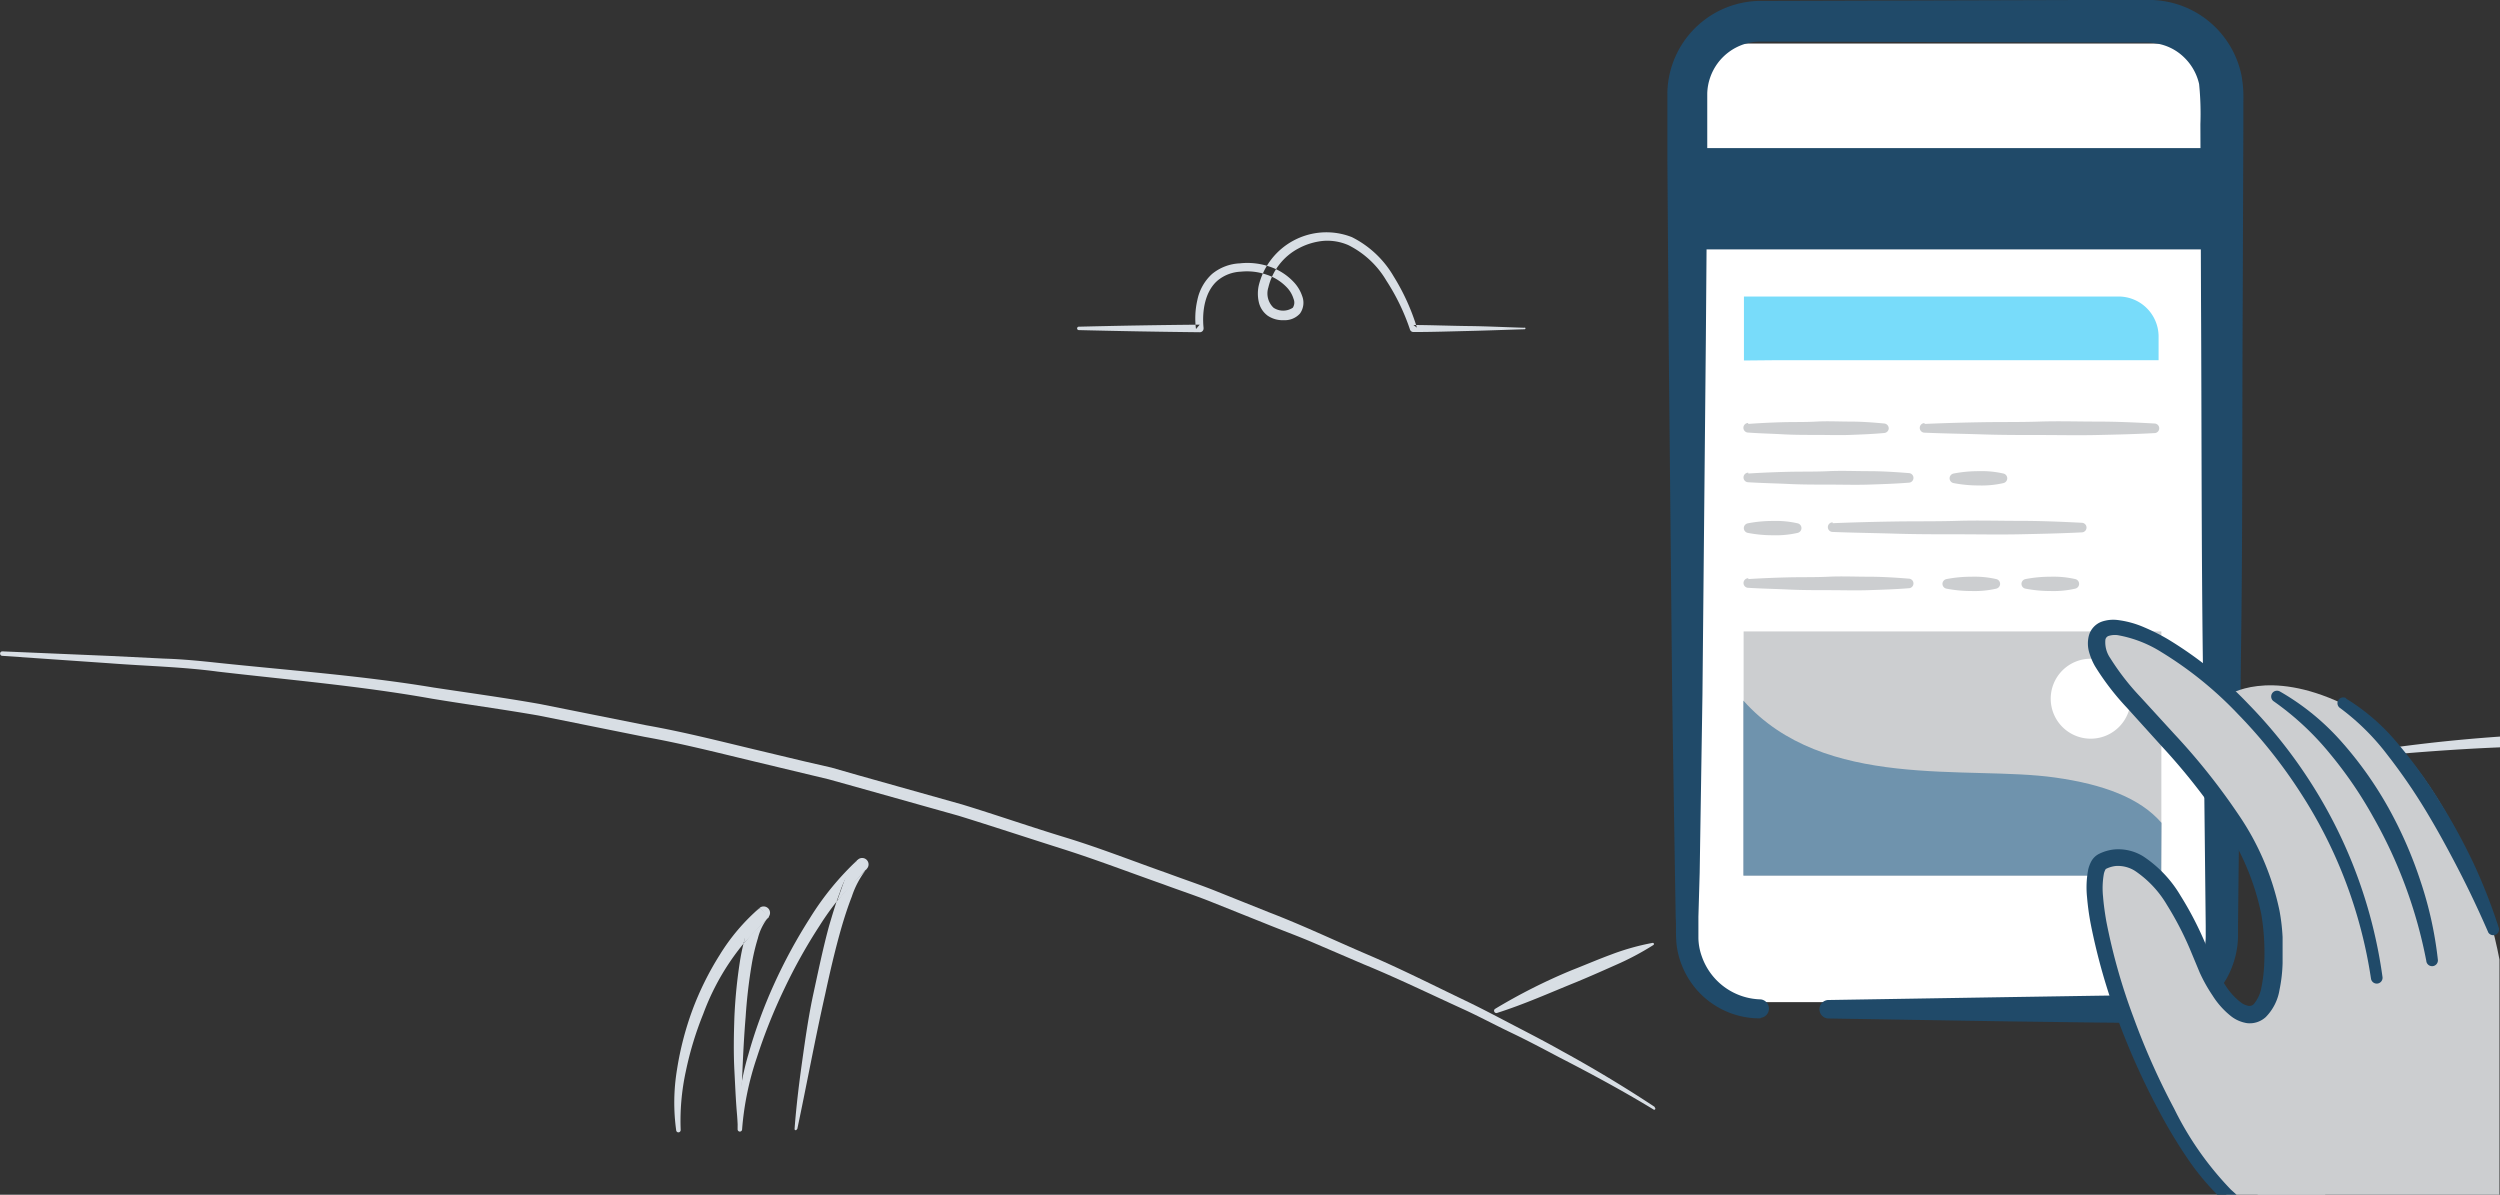 <svg xmlns="http://www.w3.org/2000/svg" viewBox="0 0 234.47 112.05"><rect x="0" y="0" width="234.47" height="112.05" fill="#333333" stroke="none"/><defs><style>.cls-1{fill:#fff;}.cls-1,.cls-2,.cls-4,.cls-5,.cls-7,.cls-8,.cls-9{fill-rule:evenodd;}.cls-2,.cls-3{fill:#204A69;}.cls-4{fill:#D8DEE4;}.cls-5{fill:#D8DEE4;}.cls-6{fill:#CCCED0;}.cls-7{fill:#6F93AD;}.cls-8{fill:#CCCED0;}.cls-9{fill:#78dcfa;}</style></defs><title>editor</title><g id="Layer_4" data-name="Layer 4"><path class="cls-1" d="M160.32,8.09a3,3,0,0,1,3-3h42.22a3,3,0,0,1,3,3V92a3,3,0,0,1-3,3H163.32a3,3,0,0,1-3-3Z" transform="translate(-1.5 -1.01)"/><path class="cls-2" d="M166.61,96.52a7.84,7.84,0,0,1-7.38-5,7.41,7.41,0,0,1-.52-2.33c-.05-.8,0-1.42-.05-2.14l-.07-4.18-.26-16.71L158,32.73,157.88,16V9.71a8.69,8.69,0,0,1,.45-2.61,8.79,8.79,0,0,1,8-6L199.83,1H203a10,10,0,0,1,1.33.1,8.81,8.81,0,0,1,4.79,2.31,8.9,8.9,0,0,1,2.6,4.64,11.7,11.7,0,0,1,.18,2.49v2.09l-.06,16.71c-.06,11.14,0,22.29-.17,33.43l-.18,16.71-.09,8.36,0,1.07a8.49,8.49,0,0,1-.95,3.65,8.31,8.31,0,0,1-3.52,3.49,8.55,8.55,0,0,1-2.37.79,12.08,12.08,0,0,1-2.33.11L198,96.91l-8.36-.11-16.72-.27a.87.87,0,0,1,0-1.73l16.72-.27L198,94.4l4.18-.06a8.94,8.94,0,0,0,1.83-.13,5.86,5.86,0,0,0,1.56-.59,5.61,5.61,0,0,0,2.24-2.38,5.51,5.51,0,0,0,.56-2.38v-1l-.09-8.36-.18-16.71c-.14-11.14-.11-22.29-.17-33.43l-.06-16.71a27.63,27.63,0,0,0-.12-3.76,5,5,0,0,0-1.44-2.53,4.78,4.78,0,0,0-2.61-1.28A5.47,5.47,0,0,0,203,5h-3.13l-33.38-.09a5,5,0,0,0-4.6,3.38,4.94,4.94,0,0,0-.27,1.49V16l-.13,16.71-.32,33.43-.26,16.71L160.79,87c0,.67,0,1.45,0,2a5.39,5.39,0,0,0,.33,1.74,6,6,0,0,0,5.51,4,.87.87,0,0,1,0,1.73Z" transform="translate(-1.5 -1.01)"/><rect class="cls-3" x="159.23" y="13.89" width="47.98" height="9.5"/></g><g id="Field"><path class="cls-4" d="M144.48,31.75c-1.74-.05-3.48-.14-5.21-.16s-3.48-.09-5.21-.1l.33.25a20.35,20.35,0,0,0-2.19-4.82,9.39,9.39,0,0,0-3.91-3.67,6.53,6.53,0,0,0-8.74,4.56,3.59,3.59,0,0,0,0,1.48,2.17,2.17,0,0,0,.86,1.34,2.52,2.52,0,0,0,1.5.41,1.92,1.92,0,0,0,1.51-.62,1.74,1.74,0,0,0,.21-1.64,3.55,3.55,0,0,0-.75-1.27A5.45,5.45,0,0,0,120.52,26a6.38,6.38,0,0,0-2.74-.29,4.39,4.39,0,0,0-2.61,1,4.53,4.53,0,0,0-1.37,2.43,7.67,7.67,0,0,0-.13,2.73l.35-.41q-5.67.05-11.34.19a.16.16,0,0,0,0,.32q5.67.14,11.34.2a.35.35,0,0,0,.36-.35v-.06c-.16-1.59.14-3.44,1.33-4.45a3.64,3.64,0,0,1,2.16-.82,5.58,5.58,0,0,1,2.39.27,4.59,4.59,0,0,1,2,1.28,2.69,2.69,0,0,1,.56,1,.89.89,0,0,1-.07.83,1.63,1.63,0,0,1-1.81,0,1.85,1.85,0,0,1-.48-1.91,5.59,5.59,0,0,1,2.86-3.67,6.13,6.13,0,0,1,2.31-.69,4.92,4.92,0,0,1,2.33.4,8.59,8.59,0,0,1,3.57,3.34,20.05,20.05,0,0,1,2.21,4.58v0a.34.34,0,0,0,.33.23c1.74,0,3.48-.06,5.21-.1s3.48-.11,5.21-.16a.08.08,0,0,0,0-.16" transform="translate(-1.5 -1.01)"/><path class="cls-5" d="M156.67,104.81Q152.41,102,148,99.59c-1.47-.83-3-1.62-4.48-2.39s-3-1.58-4.52-2.31c-3.05-1.46-6.08-3-9.19-4.33s-6.17-2.79-9.33-4l-4.72-1.89c-1.57-.64-3.18-1.17-4.76-1.76-3.19-1.12-6.34-2.37-9.59-3.36s-6.44-2.1-9.67-3.09l-9.78-2.75L79.48,73,77,72.43l-4.94-1.18c-3.29-.79-6.57-1.62-9.91-2.21l-10-2c-3.33-.59-6.69-1.05-10-1.55-6.68-1.11-13.44-1.6-20.17-2.31-1.68-.18-3.37-.35-5.06-.4l-5.07-.25L1.72,62.1a.21.21,0,0,0,0,.42h0l10.11.7c3.37.26,6.75.33,10.1.78,6.71.78,13.44,1.35,20.09,2.54,3.33.55,6.68,1,10,1.58l9.94,2c3.32.59,6.6,1.42,9.88,2.21l4.92,1.18,2.46.59,2.44.68,9.75,2.74c3.23,1,6.43,2.06,9.65,3.08s6.37,2.23,9.55,3.35c1.58.59,3.19,1.11,4.75,1.75l4.7,1.88c1.56.64,3.15,1.21,4.7,1.88l4.66,2c3.12,1.28,6.16,2.76,9.23,4.16,1.54.7,3,1.49,4.55,2.23s3,1.51,4.51,2.31c3,1.54,6,3.16,8.86,4.9a.1.1,0,0,0,.15,0,.11.11,0,0,0,0-.15" transform="translate(-1.5 -1.01)"/><path class="cls-5" d="M156.5,89.44a22.54,22.54,0,0,0-3.88,1.09c-1.25.46-2.5,1-3.73,1.48a53.69,53.69,0,0,0-7.17,3.62.21.21,0,0,0-.06.29.21.21,0,0,0,.25.09c2.55-.81,5-1.91,7.45-2.9,1.23-.51,2.45-1.05,3.66-1.59a26,26,0,0,0,3.55-1.88.11.11,0,0,0-.08-.2" transform="translate(-1.5 -1.01)"/><path class="cls-5" d="M76.28,106.88c.89-4.2,1.66-8.4,2.6-12.57.45-2.09.93-4.17,1.51-6.21.29-1,.61-2,1-3a8.33,8.33,0,0,1,1.39-2.59l0,0a.6.6,0,0,0-.84-.86,26.58,26.58,0,0,0-4.5,5.5,49.83,49.83,0,0,0-3.35,6.18,46.36,46.36,0,0,0-2.41,6.6,24.4,24.4,0,0,0-1,7,.21.21,0,0,0,.42,0h0a27.48,27.48,0,0,1,1.38-6.72,51.34,51.34,0,0,1,2.55-6.4,50.78,50.78,0,0,1,3.35-6,25.8,25.8,0,0,1,4.33-5.2l-.81-.88a9.14,9.14,0,0,0-1.64,3c-.38,1-.69,2.07-1,3.11-.57,2.09-1,4.19-1.46,6.3s-.76,4.23-1.06,6.36-.56,4.26-.72,6.4a.11.11,0,0,0,.1.11.11.11,0,0,0,.11-.08" transform="translate(-1.5 -1.01)"/><path class="cls-5" d="M70.92,106.56c.16-3.4.23-6.79.51-10.15a49,49,0,0,1,.58-5,18.91,18.91,0,0,1,.57-2.4,5.07,5.07,0,0,1,1-2h0a.6.6,0,0,0-.8-.88A18.85,18.85,0,0,0,69,90.57a28.13,28.13,0,0,0-2.56,5.17A29,29,0,0,0,65,101.29a18.94,18.94,0,0,0-.08,5.74.21.21,0,0,0,.24.18.22.22,0,0,0,.18-.22,21.86,21.86,0,0,1,.49-5.54,31.13,31.13,0,0,1,1.62-5.33,22.72,22.72,0,0,1,6.12-9.05l-.79-.9a6,6,0,0,0-1.32,2.49,19.82,19.82,0,0,0-.57,2.56,46.87,46.87,0,0,0-.51,5.13c-.06,1.71-.09,3.42,0,5.12s.15,3.41.35,5.1a.11.11,0,0,0,.12.09.11.11,0,0,0,.09-.1" transform="translate(-1.5 -1.01)"/><path class="cls-5" d="M72.81,86.16a3.67,3.67,0,0,0-.88,1,6.39,6.39,0,0,1-.51.81l-.15,1.5L73.62,87Z" transform="translate(-1.5 -1.01)"/><path class="cls-5" d="M81.95,81.66s-.3.31-.53.6a9,9,0,0,0-.59.94L80,85.53l2.74-3Z" transform="translate(-1.5 -1.01)"/><path class="cls-5" d="M236,70.09c-4.6.32-9.19.84-13.73,1.59a.21.21,0,0,0,.05.42c4.55-.45,9.12-.81,13.68-1Z" transform="translate(-1.5 -1.01)"/></g><g id="Editor"><rect class="cls-6" x="163.53" y="59.22" width="39.18" height="22.9"/><path class="cls-7" d="M204.22,78.18c-2-2.32-5.43-3.61-10-4.25-8.19-1.15-21.65,1.28-29.21-7.21V83.13h39.18Z" transform="translate(-1.5 -1.01)"/><path class="cls-1" d="M201.33,66.4a3.75,3.75,0,1,1-3.75-3.61,3.68,3.68,0,0,1,3.75,3.61" transform="translate(-1.5 -1.01)"/><path class="cls-8" d="M165.47,45.42c1.25-.08,2.51-.13,3.76-.16s2.51,0,3.76-.06,2.51,0,3.76,0,2.51.08,3.76.18a.45.45,0,0,1,0,.9c-1.25.1-2.51.14-3.76.18s-2.51,0-3.76,0-2.51,0-3.76-.06-2.51-.08-3.76-.16a.45.45,0,0,1,0-.9" transform="translate(-1.5 -1.01)"/><path class="cls-8" d="M184.73,45.42a12.3,12.3,0,0,1,2.33-.22,9.15,9.15,0,0,1,2.33.22.46.46,0,0,1,.35.57.47.47,0,0,1-.35.33,9.15,9.15,0,0,1-2.33.22,12.29,12.29,0,0,1-2.33-.22.46.46,0,0,1-.37-.55.47.47,0,0,1,.37-.35" transform="translate(-1.5 -1.01)"/><path class="cls-8" d="M173.38,50.08c1.94-.08,3.89-.13,5.84-.16s3.89,0,5.84-.06,3.89,0,5.84,0,3.89.08,5.84.18a.45.45,0,0,1,0,.9c-1.94.1-3.89.14-5.84.18s-3.89,0-5.84,0-3.89,0-5.84-.06-3.89-.08-5.84-.16a.45.45,0,0,1,0-.9" transform="translate(-1.5 -1.01)"/><path class="cls-8" d="M165.46,40.77c1.06-.08,2.13-.13,3.19-.16s2.13,0,3.19-.06,2.13,0,3.19,0,2.13.08,3.19.18a.46.46,0,0,1,.42.49.46.46,0,0,1-.42.4c-1.06.1-2.13.14-3.19.18s-2.13,0-3.19,0-2.13,0-3.19-.06-2.13-.08-3.19-.16a.45.45,0,0,1,0-.9" transform="translate(-1.5 -1.01)"/><path class="cls-8" d="M182,40.77c1.8-.08,3.59-.13,5.39-.16s3.59,0,5.39-.06,3.59,0,5.39,0,3.59.08,5.39.18a.45.45,0,0,1,0,.9c-1.8.1-3.59.14-5.39.18s-3.59,0-5.39,0-3.59,0-5.39-.06-3.59-.08-5.39-.16a.45.45,0,0,1,0-.9" transform="translate(-1.5 -1.01)"/><path class="cls-8" d="M165.43,50.09a12.33,12.33,0,0,1,2.33-.22,9.16,9.16,0,0,1,2.33.22.46.46,0,0,1,.35.57.47.47,0,0,1-.35.33,9.16,9.16,0,0,1-2.33.22,12.3,12.3,0,0,1-2.33-.22.46.46,0,0,1-.37-.55.47.47,0,0,1,.37-.35" transform="translate(-1.5 -1.01)"/><path class="cls-9" d="M168.25,34.79h35.7V32.51a3.76,3.76,0,0,0-3.83-3.69H165.06v6" transform="translate(-1.5 -1.01)"/><path class="cls-8" d="M165.47,55.32c1.25-.08,2.51-.13,3.76-.16s2.51,0,3.76-.06,2.51,0,3.76,0,2.51.08,3.76.18a.45.45,0,0,1,0,.9c-1.25.1-2.51.14-3.76.18s-2.51,0-3.76,0-2.51,0-3.76-.06-2.51-.08-3.76-.16a.45.45,0,0,1,0-.9" transform="translate(-1.5 -1.01)"/><path class="cls-8" d="M184.06,55.32a12.28,12.28,0,0,1,2.33-.22,9.14,9.14,0,0,1,2.33.22.46.46,0,0,1,.35.57.47.47,0,0,1-.35.33,9.15,9.15,0,0,1-2.33.22,12.3,12.3,0,0,1-2.33-.22.46.46,0,0,1-.37-.55.47.47,0,0,1,.37-.35" transform="translate(-1.5 -1.01)"/><path class="cls-8" d="M191.47,55.32a12.28,12.28,0,0,1,2.33-.22,9.14,9.14,0,0,1,2.33.22.46.46,0,0,1,.35.57.47.47,0,0,1-.35.33,9.14,9.14,0,0,1-2.33.22,12.3,12.3,0,0,1-2.33-.22.46.46,0,0,1-.37-.55.47.47,0,0,1,.37-.35" transform="translate(-1.5 -1.01)"/></g><g id="Hand"><path class="cls-8" d="M213.23,113.06h22.69l0-.09V91c-2.05-10.71-8.2-20.92-14.73-24-7-3.31-10.68-.81-10.68-.81L219.3,98.4Z" transform="translate(-1.5 -1.01)"/><path class="cls-8" d="M208.22,91.17c-3.59-9-7-10.66-9.54-9.4s1.79,17.85,8.89,28.09a20.33,20.33,0,0,0,2.77,3.2h9.22l4.86-20.36c-3.29-23.46-24.75-36.49-26.23-32s15.7,14.41,16.5,28C215.29,99.16,210.64,97.25,208.22,91.17Z" transform="translate(-1.5 -1.01)"/><path class="cls-2" d="M229.06,91.14a44.23,44.23,0,0,0-5-13.54A38.77,38.77,0,0,0,220,71.67a26.44,26.44,0,0,0-5.23-4.87h0a.54.54,0,0,1,.57-.93,22.86,22.86,0,0,1,5.84,4.79,35.17,35.17,0,0,1,4.34,6.14,39.28,39.28,0,0,1,3,6.87A35.15,35.15,0,0,1,230.14,91a.54.54,0,0,1-1.08.16Z" transform="translate(-1.5 -1.01)"/><path class="cls-2" d="M221.52,66.52a19.52,19.52,0,0,1,5,4.39,43.89,43.89,0,0,1,3.85,5.35A58.69,58.69,0,0,1,233.5,82a52.48,52.48,0,0,1,2.38,6.1.55.55,0,0,1-1,.38c-.87-2-1.77-3.91-2.75-5.81s-2-3.78-3.1-5.6a53.79,53.79,0,0,0-3.61-5.25,22.1,22.1,0,0,0-4.44-4.4l0,0a.54.54,0,0,1,.58-.92" transform="translate(-1.5 -1.01)"/><path class="cls-2" d="M209.46,113.06h1.8l-.52-.47a29.83,29.83,0,0,1-5.33-7.6,67.17,67.17,0,0,1-3.83-8.61,55.88,55.88,0,0,1-2.54-9c-.13-.76-.24-1.53-.3-2.29a7.66,7.66,0,0,1,.08-2.14,1.62,1.62,0,0,1,.13-.36c.06-.1.05-.08.09-.1a2.73,2.73,0,0,1,.89-.26,3,3,0,0,1,1.81.46,9.91,9.91,0,0,1,3,3.2,29.85,29.85,0,0,1,2.14,4.11l.92,2.21A14.73,14.73,0,0,0,209,94.36a7.7,7.7,0,0,0,1.8,2,3.25,3.25,0,0,0,1.45.61A2.22,2.22,0,0,0,214,96.4a4.7,4.7,0,0,0,1.29-2.55,14.2,14.2,0,0,0,.29-2.51c0-.83,0-1.64,0-2.45a18.91,18.91,0,0,0-.29-2.47,25,25,0,0,0-3.84-9,60.73,60.73,0,0,0-6-7.54l-3.21-3.51a23.06,23.06,0,0,1-2.82-3.63,2.61,2.61,0,0,1-.46-1.73.46.46,0,0,1,.31-.36,2,2,0,0,1,.84-.07,11.44,11.44,0,0,1,4.12,1.6A35,35,0,0,1,211.41,68a46.87,46.87,0,0,1,5.84,7.34,44,44,0,0,1,6.62,17.45.54.54,0,0,0,1.08-.15,45.2,45.2,0,0,0-6.58-18,46,46,0,0,0-6-7.6,36.42,36.42,0,0,0-7.55-6.08,18.81,18.81,0,0,0-2.21-1.11,8.94,8.94,0,0,0-2.5-.69,3.35,3.35,0,0,0-1.51.16,1.94,1.94,0,0,0-1.2,1.35,3,3,0,0,0,.05,1.56,5.91,5.91,0,0,0,.53,1.25,24.23,24.23,0,0,0,3,3.91l3.2,3.54a59.25,59.25,0,0,1,5.83,7.37,23.48,23.48,0,0,1,3.57,8.44,21.88,21.88,0,0,1,.28,4.57,13.37,13.37,0,0,1-.25,2.22,3.3,3.3,0,0,1-.75,1.67.57.57,0,0,1-.47.15,1.68,1.68,0,0,1-.72-.32,6.14,6.14,0,0,1-1.41-1.54,13,13,0,0,1-1.08-2l-.93-2.19A31.38,31.38,0,0,0,206,85a11.29,11.29,0,0,0-3.5-3.68,4.45,4.45,0,0,0-2.74-.64,4.21,4.21,0,0,0-1.39.41,1.69,1.69,0,0,0-.74.72,3.07,3.07,0,0,0-.28.75,8.94,8.94,0,0,0-.11,2.6,24.39,24.39,0,0,0,.33,2.43,57.29,57.29,0,0,0,2.65,9.28,68.65,68.65,0,0,0,4,8.77,47.08,47.08,0,0,0,2.51,4.12A23.2,23.2,0,0,0,209.46,113.06Z" transform="translate(-1.5 -1.01)"/></g></svg>